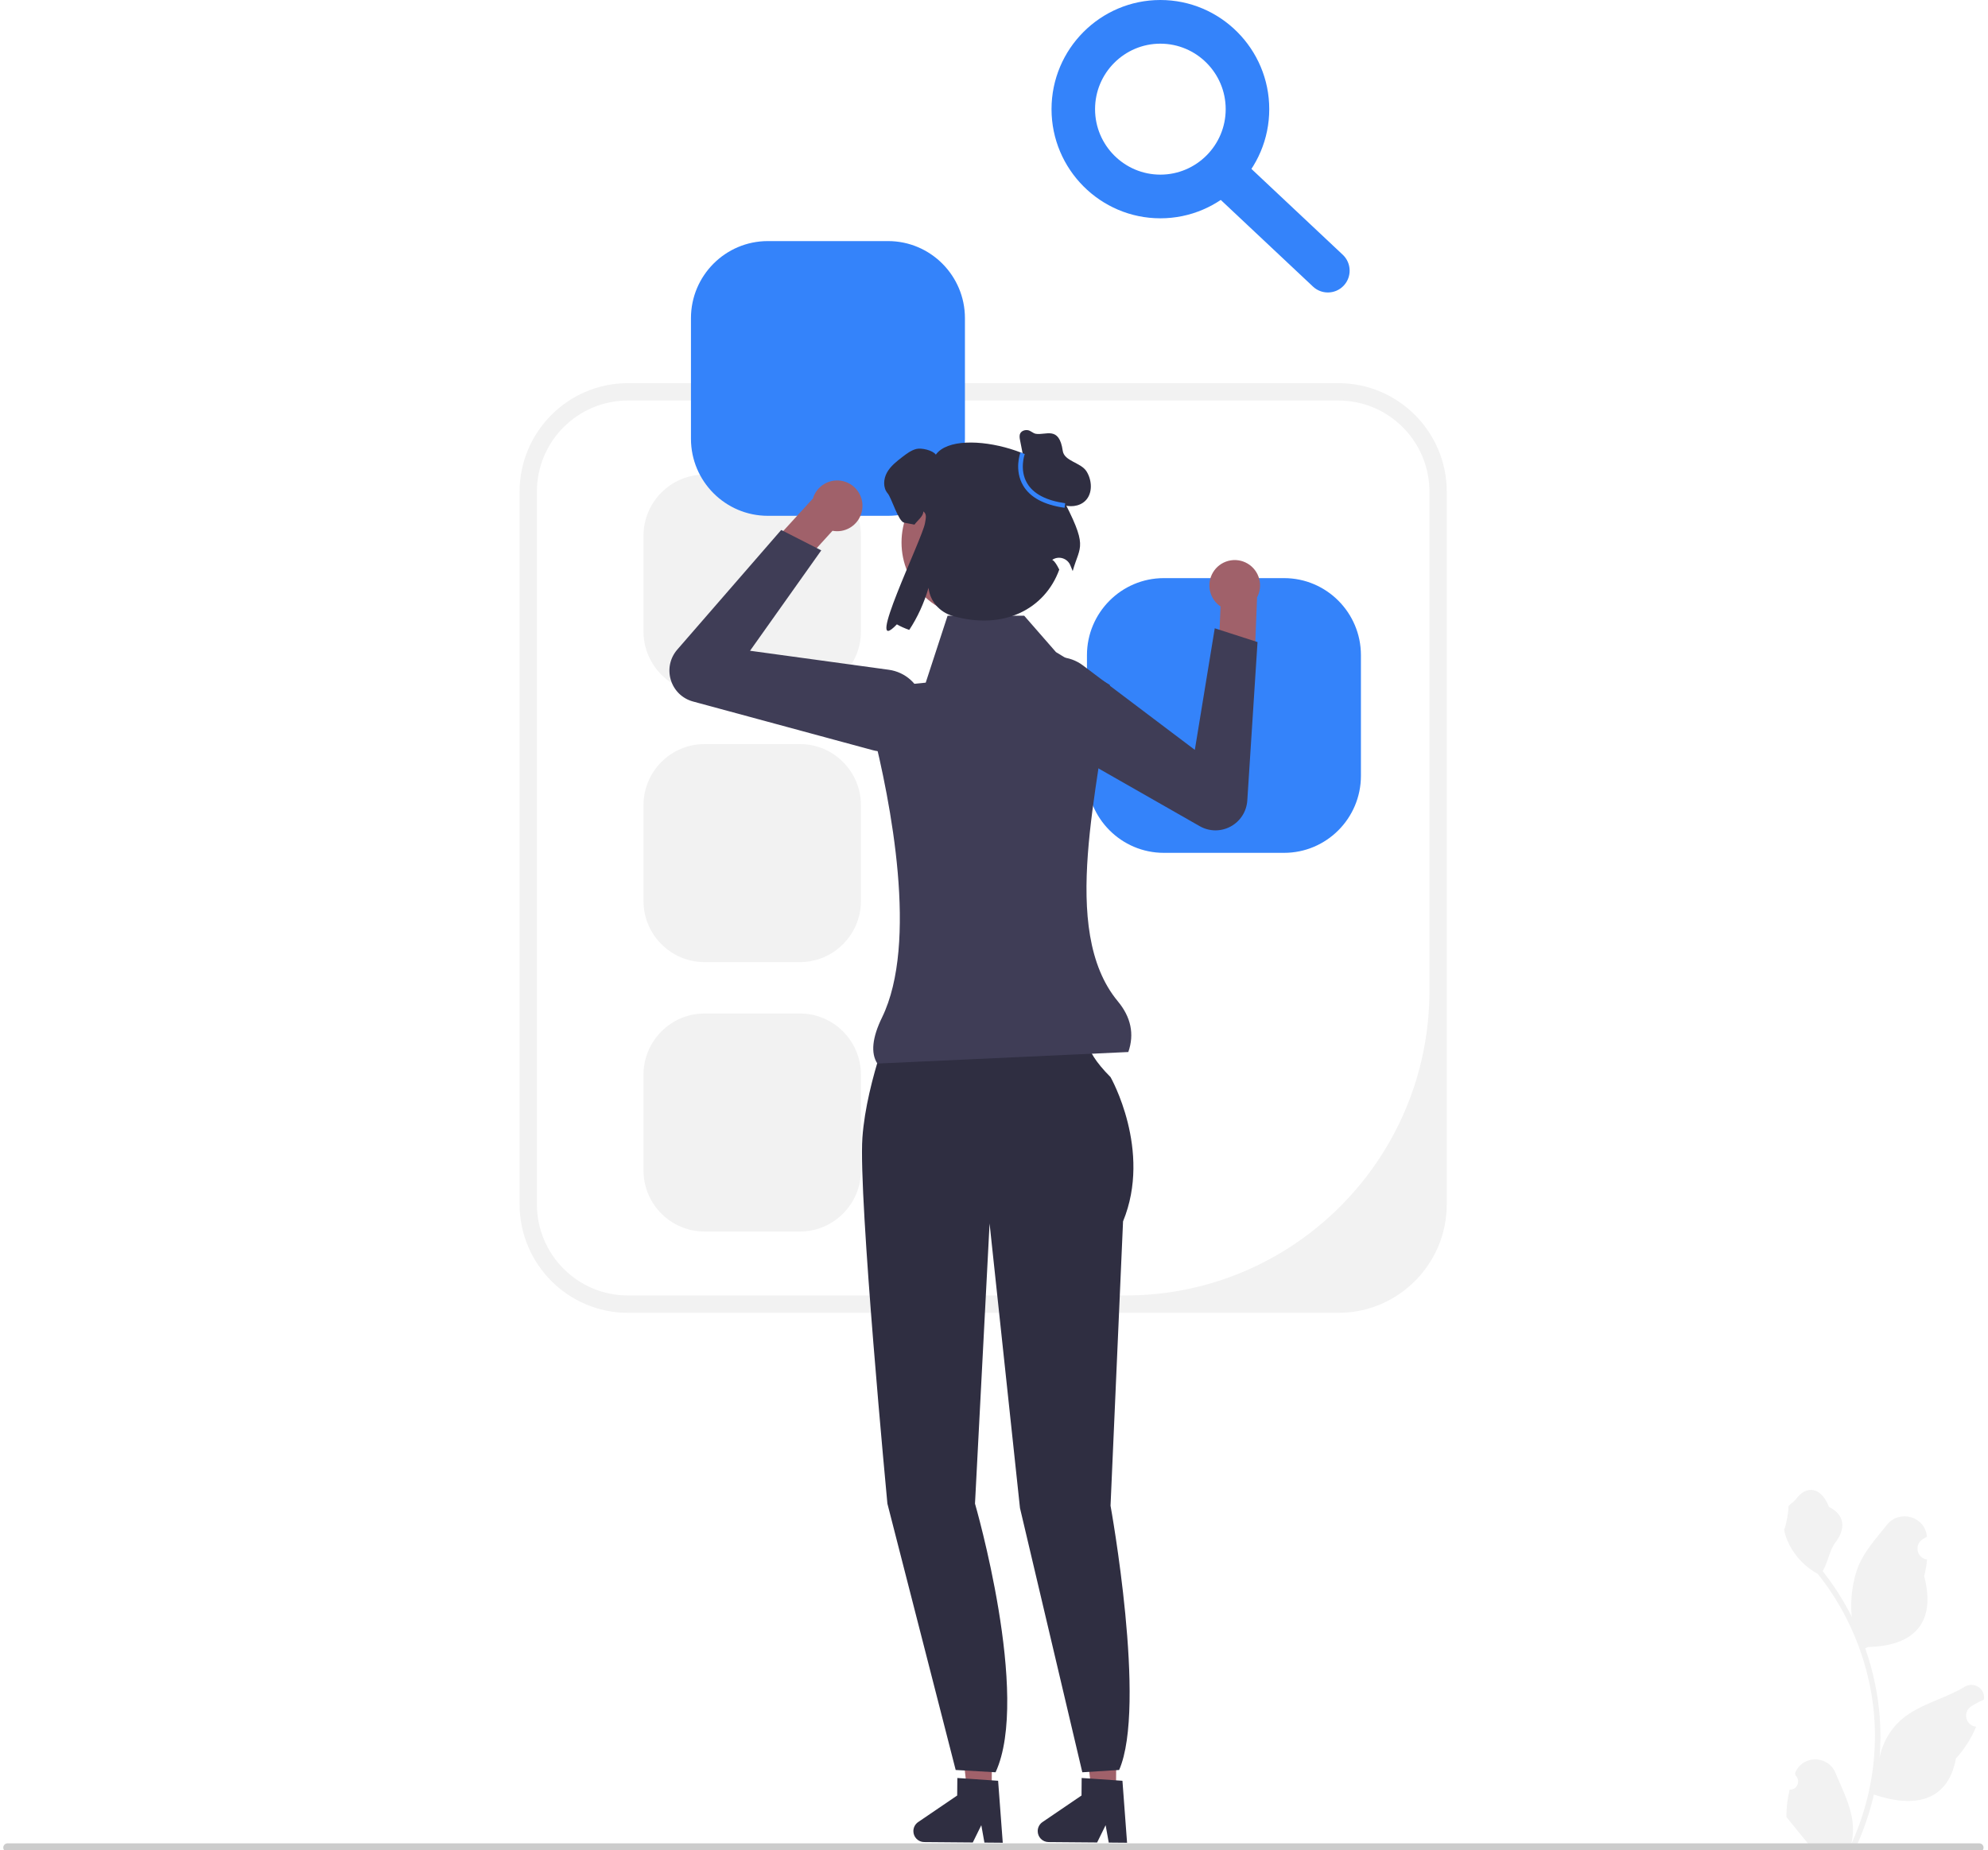 <?xml version="1.0" encoding="UTF-8"?>
<svg xmlns="http://www.w3.org/2000/svg" xmlns:xlink="http://www.w3.org/1999/xlink" width="304px" height="283px" viewBox="0 0 303 283" version="1.1">
<g id="surface1">
<path style=" stroke:none;fill-rule:nonzero;fill:rgb(94.902%,94.902%,94.902%);fill-opacity:1;" d="M 204.172 200.801 L 95.516 200.801 C 86.383 200.801 78.953 193.348 78.953 184.188 L 78.953 75.215 C 78.953 66.055 86.383 58.605 95.516 58.605 L 204.172 58.605 C 213.305 58.605 220.738 66.055 220.738 75.215 L 220.738 184.188 C 220.738 193.348 213.305 200.801 204.172 200.801 Z M 95.516 61.262 C 87.832 61.262 81.602 67.508 81.602 75.215 L 81.602 184.188 C 81.602 191.895 87.832 198.145 95.516 198.145 L 171.629 198.145 C 197.285 198.145 218.086 177.281 218.086 151.551 L 218.086 75.215 C 218.086 67.508 211.855 61.262 204.172 61.262 Z M 95.516 61.262 "/>
<path style=" stroke:none;fill-rule:nonzero;fill:rgb(94.902%,94.902%,94.902%);fill-opacity:1;" d="M 107.23 72.594 C 102.086 72.594 97.902 76.789 97.902 81.949 L 97.902 96.586 C 97.902 101.746 102.086 105.941 107.23 105.941 L 121.828 105.941 C 126.969 105.941 131.152 101.746 131.152 96.586 L 131.152 81.949 C 131.152 76.789 126.969 72.594 121.828 72.594 Z M 107.23 72.594 "/>
<path style=" stroke:none;fill-rule:nonzero;fill:rgb(94.902%,94.902%,94.902%);fill-opacity:1;" d="M 107.23 113.809 C 102.086 113.809 97.902 118.004 97.902 123.16 L 97.902 137.801 C 97.902 142.957 102.086 147.156 107.23 147.156 L 121.828 147.156 C 126.969 147.156 131.152 142.957 131.152 137.801 L 131.152 123.16 C 131.152 118.004 126.969 113.809 121.828 113.809 Z M 107.23 113.809 "/>
<path style=" stroke:none;fill-rule:nonzero;fill:rgb(94.902%,94.902%,94.902%);fill-opacity:1;" d="M 107.23 155.02 C 102.086 155.02 97.902 159.219 97.902 164.375 L 97.902 179.016 C 97.902 184.172 102.086 188.367 107.23 188.367 L 121.828 188.367 C 126.969 188.367 131.152 184.172 131.152 179.016 L 131.152 164.375 C 131.152 159.219 126.969 155.02 121.828 155.02 Z M 107.23 155.02 "/>
<path style=" stroke:none;fill-rule:nonzero;fill:rgb(20.392%,51.373%,98.039%);fill-opacity:1;" d="M 116.91 36.875 C 110.43 36.875 105.16 42.164 105.16 48.66 L 105.16 67.109 C 105.16 73.605 110.43 78.895 116.91 78.895 L 135.305 78.895 C 141.785 78.895 147.055 73.605 147.055 67.109 L 147.055 48.66 C 147.055 42.164 141.785 36.875 135.305 36.875 Z M 116.91 36.875 "/>
<path style=" stroke:none;fill-rule:nonzero;fill:rgb(20.392%,51.373%,98.039%);fill-opacity:1;" d="M 177.465 88.426 C 170.984 88.426 165.715 93.715 165.715 100.211 L 165.715 118.66 C 165.715 125.16 170.984 130.445 177.465 130.445 L 195.859 130.445 C 202.34 130.445 207.609 125.16 207.609 118.66 L 207.609 100.211 C 207.609 93.715 202.34 88.426 195.859 88.426 Z M 177.465 88.426 "/>
<path style=" stroke:none;fill-rule:nonzero;fill:rgb(62.745%,38.039%,41.569%);fill-opacity:1;" d="M 151.141 274.102 L 147.402 274.07 L 145.75 259.277 L 151.266 259.324 Z M 151.141 274.102 "/>
<path style=" stroke:none;fill-rule:nonzero;fill:rgb(18.431%,18.039%,25.49%);fill-opacity:1;" d="M 139.172 280.062 C 139.164 280.984 139.902 281.742 140.828 281.75 L 148.258 281.812 L 149.559 279.168 L 150.035 281.828 L 152.84 281.852 L 152.129 272.375 L 151.156 272.309 L 147.176 272.035 L 145.895 271.949 L 145.871 274.629 L 139.902 278.691 C 139.449 279 139.176 279.512 139.172 280.062 Z M 139.172 280.062 "/>
<path style=" stroke:none;fill-rule:nonzero;fill:rgb(62.745%,38.039%,41.569%);fill-opacity:1;" d="M 170.152 274.102 L 166.414 274.07 L 164.762 259.277 L 170.277 259.324 Z M 170.152 274.102 "/>
<path style=" stroke:none;fill-rule:nonzero;fill:rgb(18.431%,18.039%,25.49%);fill-opacity:1;" d="M 158.184 280.062 C 158.176 280.984 158.914 281.742 159.84 281.75 L 167.27 281.812 L 168.57 279.168 L 169.047 281.828 L 171.848 281.852 L 171.141 272.375 L 170.168 272.309 L 166.188 272.035 L 164.906 271.949 L 164.883 274.629 L 158.914 278.691 C 158.461 279 158.188 279.512 158.184 280.062 Z M 158.184 280.062 "/>
<path style=" stroke:none;fill-rule:nonzero;fill:rgb(18.431%,18.039%,25.49%);fill-opacity:1;" d="M 136.477 154.512 L 151.621 154.992 L 165.973 158.188 C 165.973 158.188 164.539 159.949 169.32 164.746 C 169.32 164.746 175.699 175.938 171.234 186.812 L 169.32 230.305 C 169.32 230.305 174.898 260.965 170.637 270.723 L 165.004 271.074 L 155.473 230.656 L 150.824 187.133 L 148.594 229.984 C 148.594 229.984 157.133 259.398 151.742 271.074 L 145.641 270.723 L 135.199 229.984 C 135.199 229.984 130.738 182.973 131.375 174.02 C 132.012 165.066 136.477 154.512 136.477 154.512 Z M 136.477 154.512 "/>
<path style=" stroke:none;fill-rule:nonzero;fill:rgb(62.745%,38.039%,41.569%);fill-opacity:1;" d="M 187.34 85.785 C 185.27 86.324 184.027 88.441 184.562 90.52 C 184.809 91.473 185.387 92.246 186.141 92.758 L 186.141 92.762 L 185.848 99.898 L 191.289 102.426 L 191.727 91.445 L 191.688 91.445 C 192.16 90.602 192.324 89.582 192.062 88.574 C 191.527 86.496 189.414 85.25 187.34 85.785 Z M 187.34 85.785 "/>
<path style=" stroke:none;fill-rule:nonzero;fill:rgb(24.706%,23.922%,33.725%);fill-opacity:1;" d="M 156.914 111.25 C 155.77 110.113 155.105 108.574 155.082 106.898 C 155.047 104.648 156.172 102.605 158.086 101.438 C 160.293 100.09 163.051 100.227 165.113 101.785 L 182.211 114.695 L 185.258 96.098 L 191.797 98.207 L 190.234 122.426 C 190.125 124.117 189.172 125.609 187.684 126.418 C 186.191 127.223 184.426 127.203 182.953 126.363 L 158.246 112.266 C 157.75 111.98 157.305 111.641 156.914 111.25 Z M 156.914 111.25 "/>
<path style=" stroke:none;fill-rule:nonzero;fill:rgb(62.745%,38.039%,41.569%);fill-opacity:1;" d="M 130.844 75.383 C 131.938 77.227 131.332 79.609 129.492 80.707 C 128.652 81.211 127.695 81.352 126.805 81.184 L 126.801 81.188 L 122 86.461 L 116.359 84.41 L 123.758 76.305 L 123.785 76.332 C 124.043 75.402 124.641 74.562 125.535 74.031 C 127.375 72.934 129.75 73.539 130.844 75.383 Z M 130.844 75.383 "/>
<path style=" stroke:none;fill-rule:nonzero;fill:rgb(24.706%,23.922%,33.725%);fill-opacity:1;" d="M 132.918 114.73 L 105.473 107.297 C 103.84 106.855 102.57 105.621 102.078 103.996 C 101.586 102.371 101.957 100.641 103.066 99.359 L 118.961 81.059 L 125.086 84.18 L 114.195 99.535 L 135.398 102.441 C 137.957 102.789 140.012 104.641 140.633 107.156 C 141.172 109.34 140.535 111.582 138.934 113.156 C 137.738 114.328 136.184 114.953 134.574 114.953 C 134.023 114.953 133.469 114.883 132.918 114.73 Z M 132.918 114.73 "/>
<path style=" stroke:none;fill-rule:nonzero;fill:rgb(24.706%,23.922%,33.725%);fill-opacity:1;" d="M 172.039 160.91 L 133.664 162.676 C 132.613 161.07 132.898 158.656 134.375 155.633 C 139.945 144.223 135.715 122.633 132.867 111.391 C 132.066 108.238 134.211 105.102 137.441 104.777 L 141.059 104.414 L 144.402 94.176 L 156.117 94.176 L 160.977 99.742 L 169.223 104.77 C 167.723 120.277 161.328 142.176 170.438 153.156 C 172.434 155.559 172.996 158.156 172.039 160.91 Z M 172.039 160.91 "/>
<path style=" stroke:none;fill-rule:nonzero;fill:rgb(62.745%,38.039%,41.569%);fill-opacity:1;" d="M 160.18 82.969 C 160.18 89.289 155.07 94.414 148.77 94.414 C 142.469 94.414 137.359 89.289 137.359 82.969 C 137.359 76.648 142.469 71.527 148.77 71.527 C 155.07 71.527 160.18 76.648 160.18 82.969 Z M 160.18 82.969 "/>
<path style=" stroke:none;fill-rule:nonzero;fill:rgb(18.431%,18.039%,25.49%);fill-opacity:1;" d="M 161.68 75.645 C 163.27 69.84 145.969 64.863 142.605 69.539 C 142.137 68.871 140.41 68.469 139.617 68.672 C 138.824 68.875 138.156 69.387 137.508 69.879 C 136.613 70.57 135.688 71.281 135.137 72.273 C 134.586 73.258 134.5 74.605 135.242 75.461 C 135.832 76.141 136.867 79.762 137.754 79.941 C 138.371 80.066 138.895 80.168 139.34 80.242 C 139.738 79.66 140.754 78.926 140.68 78.223 C 141.281 78.621 141.062 79.324 140.941 80.043 C 140.539 82.434 131.438 100.953 136.648 95.496 C 137.168 95.801 137.805 96.086 138.539 96.348 C 139.789 94.461 140.812 92.234 141.488 89.906 L 141.492 89.949 C 141.727 91.973 143.199 93.633 145.148 94.199 C 152.973 96.473 159.301 93.137 161.48 87.121 C 160.684 85.5 160.336 85.676 160.406 85.629 C 161.402 84.953 162.77 85.395 163.195 86.52 C 163.32 86.852 163.438 87.133 163.535 87.348 C 164.672 83.277 166.02 83.863 161.684 75.645 Z M 161.68 75.645 "/>
<path style=" stroke:none;fill-rule:nonzero;fill:rgb(18.431%,18.039%,25.49%);fill-opacity:1;" d="M 156.285 71.434 L 155.484 67.336 C 155.418 66.992 155.355 66.617 155.508 66.305 C 155.707 65.898 156.219 65.73 156.664 65.797 C 157.109 65.859 157.441 66.266 157.887 66.348 C 159.426 66.617 161.461 65.094 162.012 68.953 C 162.242 70.562 164.801 70.73 165.656 72.109 C 166.512 73.492 166.613 75.484 165.449 76.613 C 164.516 77.512 163.02 77.617 161.812 77.156 C 160.602 76.695 159.629 75.766 158.781 74.789 C 157.934 73.809 157.164 72.746 156.188 71.898 "/>
<path style=" stroke:none;fill-rule:nonzero;fill:rgb(20.392%,51.373%,98.039%);fill-opacity:1;" d="M 162.293 77.668 C 159.168 77.23 157.039 76.09 155.965 74.281 C 154.559 71.914 155.5 69.309 155.543 69.199 L 156.203 69.445 C 156.195 69.469 155.34 71.855 156.574 73.926 C 157.535 75.539 159.492 76.562 162.387 76.969 Z M 162.293 77.668 "/>
<path style=" stroke:none;fill-rule:nonzero;fill:rgb(20.392%,51.373%,98.039%);fill-opacity:1;" d="M 176.941 33.391 C 167.766 33.391 160.297 25.898 160.297 16.695 C 160.297 7.488 167.766 0 176.941 0 C 186.121 0 193.59 7.488 193.59 16.695 C 193.59 25.898 186.121 33.391 176.941 33.391 Z M 176.941 6.68 C 171.434 6.68 166.953 11.172 166.953 16.695 C 166.953 22.219 171.434 26.711 176.941 26.711 C 182.449 26.711 186.93 22.219 186.93 16.695 C 186.93 11.172 182.449 6.68 176.941 6.68 Z M 176.941 6.68 "/>
<path style=" stroke:none;fill-rule:nonzero;fill:rgb(20.392%,51.373%,98.039%);fill-opacity:1;" d="M 202.555 44.734 C 201.738 44.734 200.922 44.438 200.277 43.832 L 184.652 29.148 C 183.312 27.887 183.242 25.773 184.5 24.43 C 185.758 23.078 187.863 23.012 189.207 24.277 L 204.828 38.961 C 206.172 40.223 206.242 42.332 204.984 43.68 C 204.328 44.383 203.441 44.734 202.555 44.734 Z M 202.555 44.734 "/>
<path style=" stroke:none;fill-rule:nonzero;fill:rgb(94.902%,94.902%,94.902%);fill-opacity:1;" d="M 273.168 273.727 C 274.297 273.797 274.926 272.387 274.066 271.566 L 273.984 271.227 C 273.992 271.199 274.004 271.172 274.016 271.145 C 275.16 268.406 279.039 268.426 280.176 271.168 C 281.184 273.602 282.465 276.039 282.781 278.613 C 282.922 279.746 282.859 280.902 282.609 282.02 C 284.969 276.848 286.211 271.199 286.211 265.523 C 286.211 264.094 286.133 262.668 285.973 261.246 C 285.844 260.082 285.664 258.922 285.43 257.777 C 284.164 251.582 281.43 245.68 277.484 240.75 C 275.586 239.707 274.004 238.082 273.051 236.133 C 272.707 235.43 272.438 234.676 272.309 233.906 C 272.527 233.934 273.125 230.637 272.961 230.434 C 273.262 229.977 273.801 229.75 274.129 229.301 C 275.762 227.078 278.016 227.469 279.188 230.488 C 281.699 231.758 281.723 233.867 280.184 235.895 C 279.203 237.184 279.07 238.926 278.211 240.309 C 278.297 240.422 278.391 240.531 278.477 240.645 C 280.102 242.73 281.504 244.977 282.688 247.332 C 282.352 244.711 282.848 241.559 283.688 239.523 C 284.645 237.207 286.441 235.254 288.023 233.25 C 289.922 230.844 293.816 231.895 294.148 234.945 C 294.152 234.977 294.156 235.004 294.16 235.035 C 293.926 235.168 293.695 235.309 293.469 235.457 C 292.188 236.309 292.629 238.301 294.148 238.535 L 294.184 238.539 C 294.098 239.391 293.953 240.23 293.742 241.059 C 295.77 248.922 291.391 251.789 285.137 251.918 C 285 251.988 284.867 252.059 284.727 252.125 C 285.363 253.914 285.867 255.75 286.242 257.609 C 286.578 259.254 286.812 260.914 286.941 262.582 C 287.105 264.688 287.094 266.805 286.914 268.902 L 286.926 268.828 C 287.375 266.516 288.629 264.355 290.445 262.855 C 293.156 260.625 296.984 259.801 299.91 258.008 C 301.316 257.145 303.117 258.258 302.875 259.895 L 302.863 259.973 C 302.426 260.152 302 260.359 301.59 260.59 C 301.355 260.723 301.125 260.863 300.902 261.012 C 299.621 261.863 300.062 263.855 301.582 264.09 L 301.617 264.094 C 301.641 264.098 301.66 264.102 301.688 264.105 C 300.941 265.883 299.898 267.535 298.598 268.957 C 297.328 275.824 291.883 276.477 286.055 274.477 L 286.051 274.477 C 285.414 277.258 284.484 279.977 283.289 282.57 L 273.414 282.57 C 273.379 282.457 273.348 282.344 273.316 282.234 C 274.227 282.293 275.148 282.238 276.047 282.07 C 275.312 281.172 274.582 280.262 273.848 279.359 C 273.832 279.344 273.816 279.324 273.805 279.309 C 273.43 278.844 273.055 278.387 272.684 277.926 C 272.66 276.508 272.832 275.098 273.168 273.727 Z M 273.168 273.727 "/>
<path style=" stroke:none;fill-rule:nonzero;fill:rgb(80%,80%,80%);fill-opacity:1;" d="M 0 282.598 C 0 282.961 0.289 283.254 0.652 283.254 L 302.168 283.254 C 302.527 283.254 302.82 282.961 302.82 282.598 C 302.82 282.234 302.527 281.945 302.168 281.945 L 0.652 281.945 C 0.289 281.945 0 282.234 0 282.598 Z M 0 282.598 "/>
</g>
</svg>
